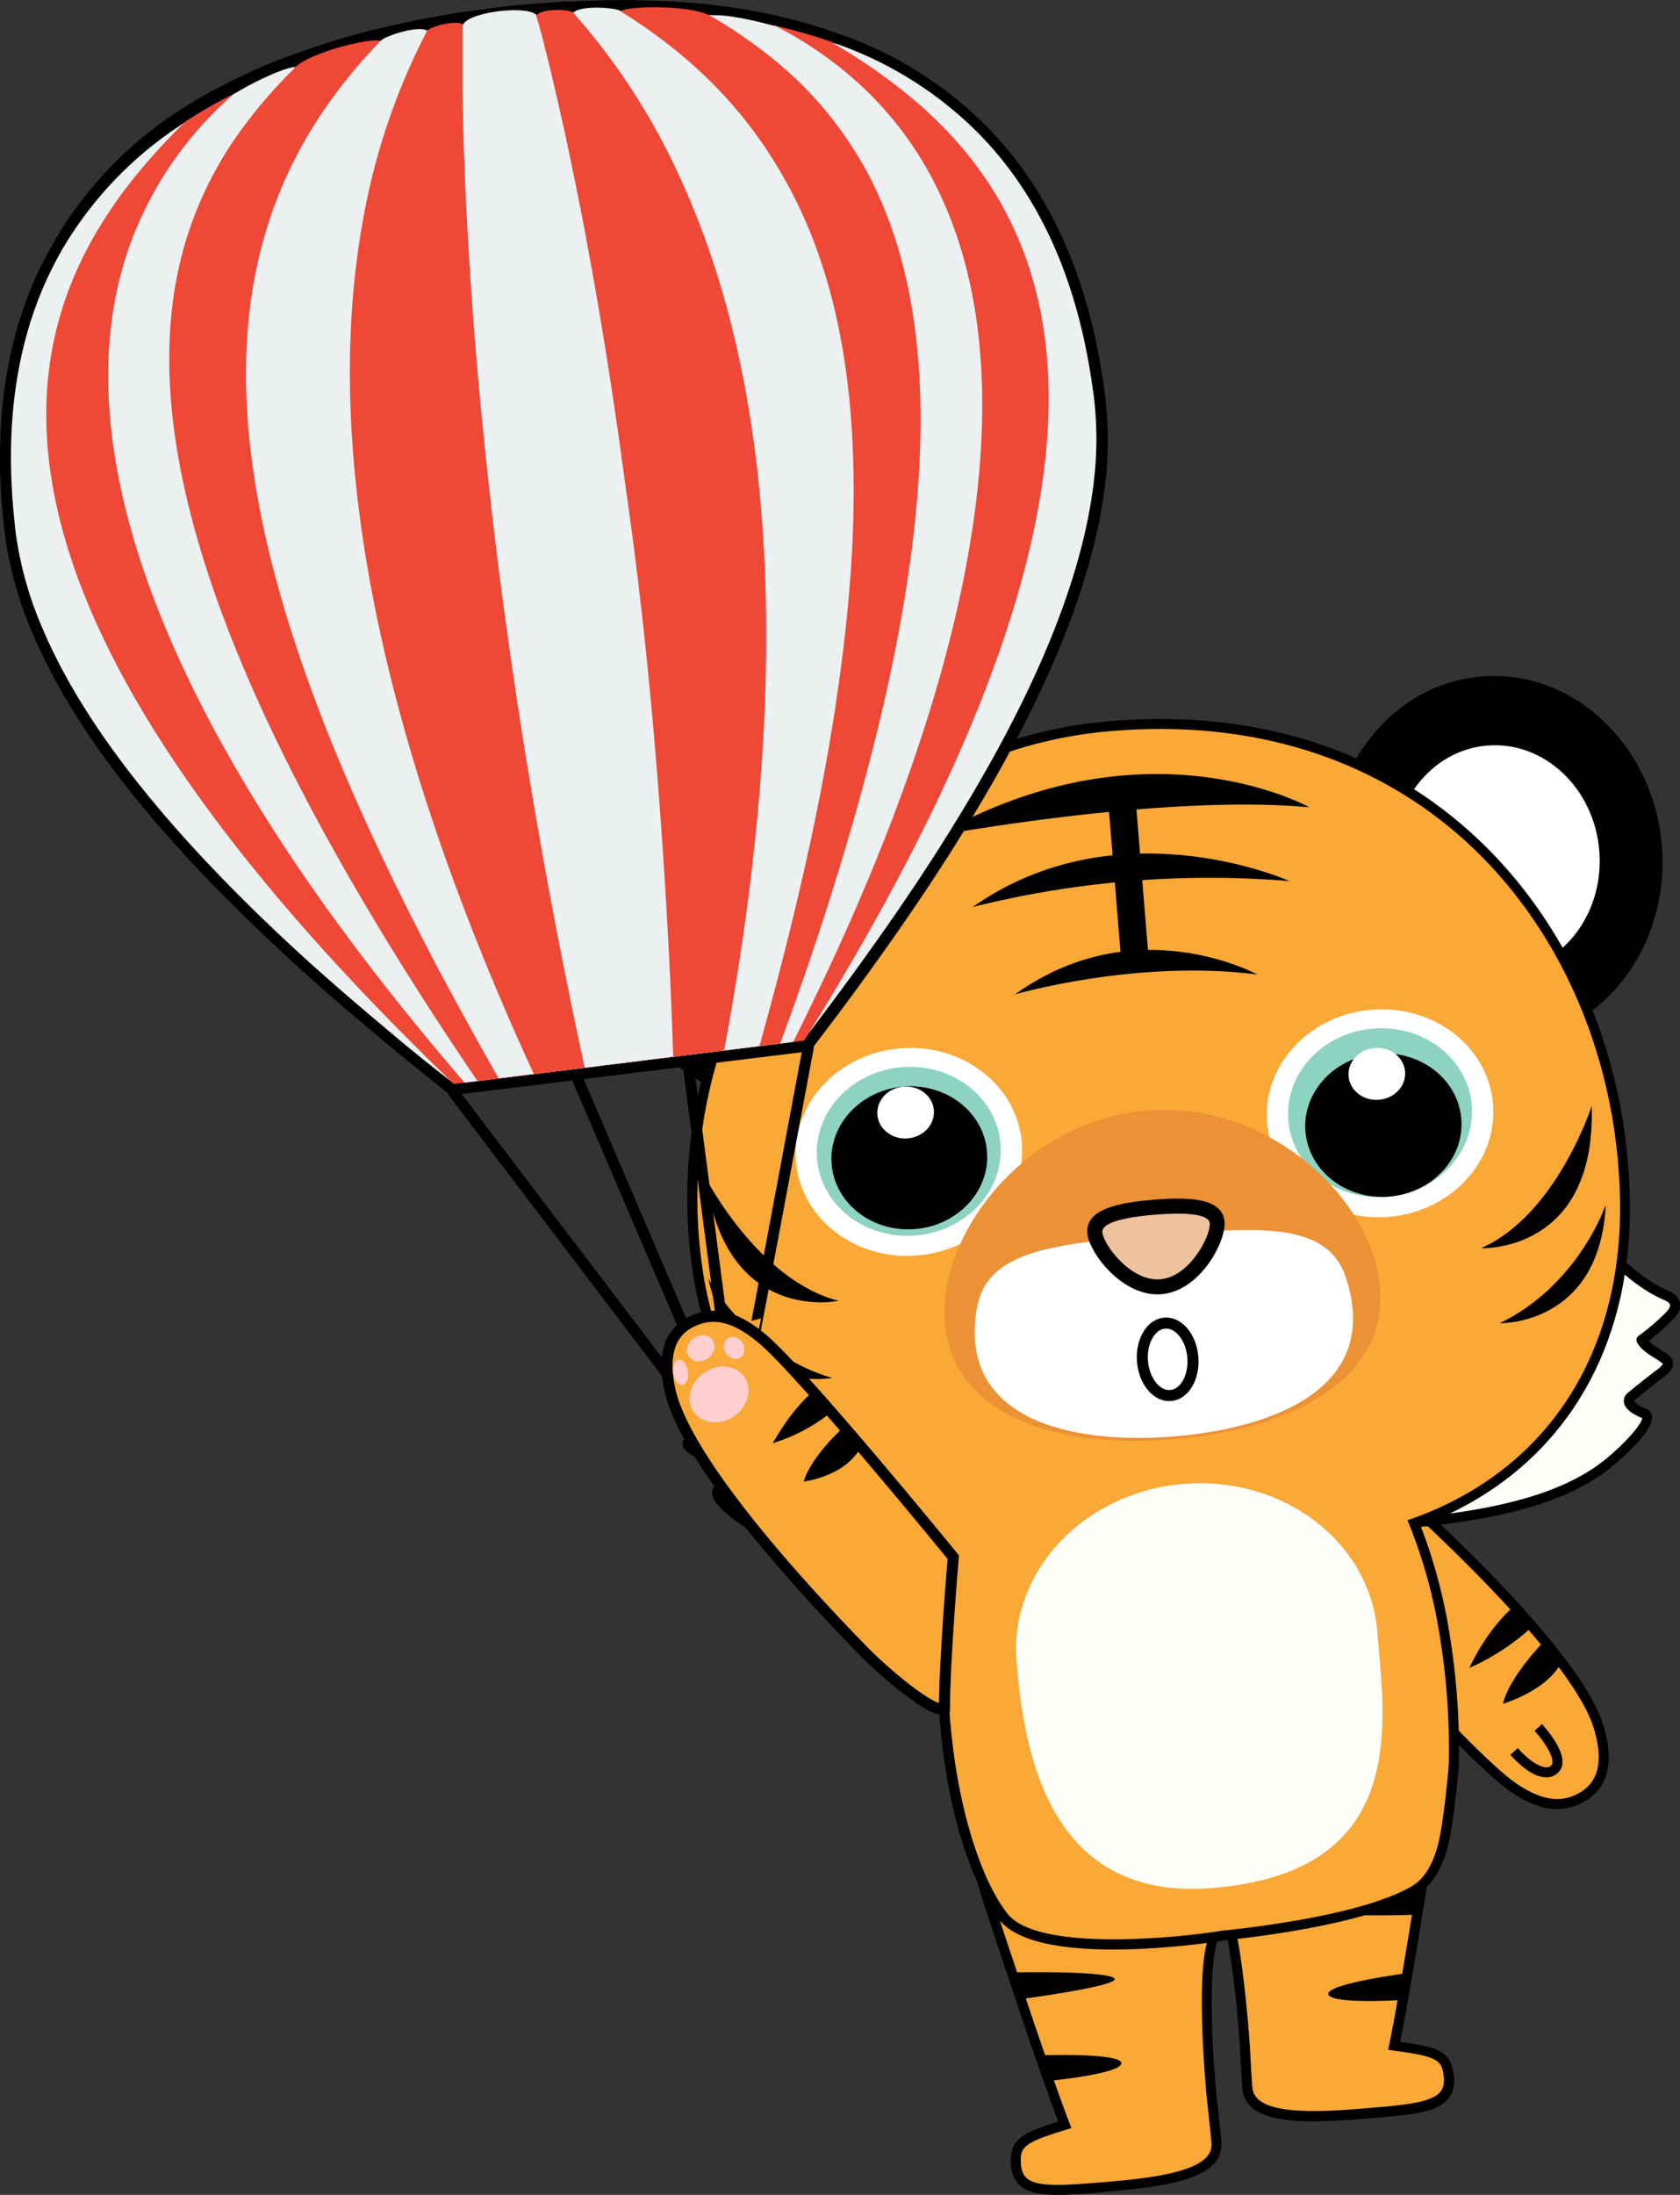 <svg xmlns="http://www.w3.org/2000/svg" viewBox="0 0 380.43 496.66"><rect x="0" y="0" width="380.43" height="496.66" fill="#333333" stroke="none"/><defs><style>.b41d67c5-4094-472d-b394-a0b3bc7b931a,.b595f897-f157-4674-a6a6-54945ea68794{fill:#faa836;}.fc4fe1c0-cd15-4708-8640-d1621adeae2c{fill:#fffffa;}.a1b8596d-c69d-4cb1-9aeb-d450f0dc0548{fill:#fff;}.f8ffe5eb-f143-4900-9d5e-504dda8e6360{fill:#8ed2c2;}.b43541aa-c476-4276-8ed3-fed8d7229ca9{fill:#eb9136;}.a7860ee2-8f50-4dbd-8725-c8e639966cfd{fill:none;}.a7860ee2-8f50-4dbd-8725-c8e639966cfd,.b41d67c5-4094-472d-b394-a0b3bc7b931a{stroke:#000;stroke-miterlimit:10;stroke-width:2.5px;}.a9d3a044-cc44-43e6-83a3-cdad11206241{fill:#eec29c;}.a5680bed-1684-4b9b-bdee-8fdba373103c{fill:#ecf0f1;}.a87aeac9-ccbf-4f4a-8735-31f1358c9f71{fill:#ef4836;}.a14740e6-9e52-484e-b39b-f8d491a9b4f4{fill:#608cd4;}.b6569600-3b66-49eb-aca0-b8dfd71695f2{fill:#ffcfcf;}</style></defs><title>資產 4</title><g id="bf02113d-ac71-4901-bcd0-fb6ccc44a181" data-name="圖層 2"><g id="ef073dc4-3674-42e8-bf9a-461640c99f55" data-name="圖層 1"><path class="b595f897-f157-4674-a6a6-54945ea68794" d="M314.1,335.43s42.56,37.1,47.94,55.63c2.59,8.9,0,13.31-3.74,15.53s-8.62,2.88-16.19-2.53c-9.87-7.06-46.69-48.19-46.69-48.19S293.52,341.07,314.1,335.43Z"/><path d="M347.92,408.5a26.43,26.43,0,0,1-6.47-3.52c-9.86-7.05-45.37-46.67-46.88-48.35l-.23-.26,0-.35c0-.16-1.77-15.85,19.51-21.68l.58-.16.46.39c1.75,1.53,42.88,37.54,48.29,56.17,2.36,8.13.93,13.79-4.26,16.83A12.39,12.39,0,0,1,347.92,408.5Zm-51.41-53.1c3.29,3.66,37,41.14,46.26,47.74,7.66,5.48,12,4.2,15,2.48,4.23-2.49,5.29-7.15,3.23-14.25-4.94-17-42.54-50.62-47.15-54.69C296.66,341.64,296.41,353.3,296.51,355.4Z"/><path d="M342.27,364s-5.2,4.31-9.55,13.42a51.75,51.75,0,0,0,13.75-8.87Z"/><path d="M349.83,371.2s-8.14,8.28-9.48,14.33c0,0,10-2.91,13.25-9.44Z"/><path d="M348.24,401.82q-2.82-1-6.23-4.73l1.68-1.52c4.36,4.78,6.78,4.58,7.34,4.1l.12-.09a.92.92,0,0,0,.4-.74c.18-1.84-2.39-5.38-4.05-7.18l1.66-1.53c.51.55,5,5.49,4.64,8.93a3.2,3.2,0,0,1-1.26,2.3,3.53,3.53,0,0,1-2.45.81A6,6,0,0,1,348.24,401.82Z"/><path class="b595f897-f157-4674-a6a6-54945ea68794" d="M222.21,425c1.56,5.44,7.17,22,8,24.48,2.35,7.11,7.86,23.42,10.91,31.3-9.3,2.86-11.48,3.94-11.06,9.06.56,6.74,7.42,6.06,21.07,4.94s24.89-3.16,24.34-9.9c-.23-2.81-.93-9.05-.93-9.05s-3.87-37.5,2-39.27h0c-.12,0-.28.13-.35,0C252.55,405.59,227.54,407,222.21,425Z"/><path d="M249.79,496.05c-6.41.53-11.09.88-14.47.32-4-.66-6.08-2.7-6.38-6.41-.48-5.86,2.39-7.29,10.69-9.87-3.1-8.2-8.16-23.16-10.5-30.23-.14-.43-.43-1.29-.82-2.44-1.91-5.7-5.89-17.56-7.19-22.08L221,425l.1-.32c2.11-7.14,7.32-12,14.28-13.25,12.65-2.32,28.23,6.82,41.68,24.47a1.05,1.05,0,0,0-.63-.39l.08,1h0l.39,1.06c-3.14,1-3.08,20.51-1.27,38.1,0,.05.71,6.28.94,9.07.68,8.29-12.75,10.08-25.38,11.12l-.72.06Zm-26.4-71c1.38,4.71,5.35,16.54,7.07,21.66.39,1.16.68,2,.82,2.45,2.45,7.39,7.87,23.42,10.9,31.26l.44,1.13-1.17.36c-9.44,2.89-10.59,3.78-10.26,7.88.22,2.64,1.48,3.86,4.49,4.36,3.24.54,8.27.12,14.63-.4l.72-.06c11.8-1,23.8-2.75,23.31-8.68-.22-2.76-.92-8.95-.93-9s-1-9.54-1.2-19.07c-.33-13.52.94-18.5,2.49-20.38-12.78-16.46-27.27-25-38.89-22.85C229.74,414.8,225.34,418.83,223.39,425Z"/><path d="M229,446.33s20.18-.45,23.16,1.21-21,4.82-21,4.82Z"/><path d="M235.25,465.09s18.47-.66,18.67,1.74-16.07,4-16.07,4Z"/><path class="b595f897-f157-4674-a6a6-54945ea68794" d="M325.28,404.81c-.65,5.62-3.49,22.84-3.91,25.45-1.16,7.4-3.95,24.39-5.68,32.66,9.65,1.31,12,2,12.39,7.14.55,6.74-6.33,7.18-20,8.3s-25.08.93-25.63-5.81c-.23-2.81-.55-9.08-.55-9.08s-2.29-37.63-8.36-38.43h0c.12,0,.3.08.36,0C292.18,390.57,317.1,387.93,325.28,404.81Z"/><path d="M309.62,479.37l-.71.06-.72.06c-12.63,1-26.17,1.44-26.85-6.85-.23-2.79-.55-9-.55-9.11-1.07-17.64-4.2-36.95-7.37-37.36l-.13,0,.27-1.07-.09-1.08a1.14,1.14,0,0,0-.56.49c10.39-19.59,24.28-31.15,37.15-30.92,7.07.13,13,4.05,16.24,10.76l.14.29,0,.33c-.55,4.67-2.55,17-3.51,23-.19,1.19-.34,2.08-.41,2.54-1.16,7.35-3.72,22.94-5.45,31.53,8.62,1.19,11.69,2.14,12.17,8,.3,3.71-1.37,6-5.26,7.36C320.7,478.44,316,478.85,309.62,479.37ZM275.36,424.7c1.84,1.61,3.9,6.31,5.78,19.7,1.32,9.44,1.9,18.91,1.91,19s.32,6.29.55,9c.48,5.93,12.61,5.74,24.41,4.77l.72-.06c6.36-.51,11.39-.93,14.5-2,2.89-1,3.94-2.39,3.72-5-.34-4.1-1.61-4.78-11.41-6.1l-1.2-.17.25-1.19c1.71-8.22,4.45-24.92,5.67-32.61.07-.45.21-1.34.41-2.54.86-5.34,2.86-17.66,3.45-22.53-2.93-5.81-7.93-9.07-14.1-9.18C298.19,395.6,285.29,406.39,275.36,424.7Z"/><path d="M322.09,426.92s-20,2.84-22.65,5,21.49,1.34,21.49,1.34Z"/><path d="M318.93,446.45s-18.33,2.36-18.14,4.75,16.52,1.38,16.52,1.38Z"/><path class="fc4fe1c0-cd15-4708-8640-d1621adeae2c" d="M361.84,281s7.67,8.81,15.1,12c0,0,4.51,1.4,1,4.85a49.79,49.79,0,0,1-6.27,5.35s.23,1.06,3.25,2.94,4,2.38.61,4.93-6.33,5-6.33,5-2.09,1.66,3,3.74c3.22,1.3-6.18,10.15-10.41,13s-14.84,9.51-44.29,11.9C303.75,345.87,361.84,281,361.84,281Z"/><path d="M317.88,345.86l-.21,0a2.8,2.8,0,0,1-3-1.4c-.71-1.43-2.6-5.23,21.87-35.47,11.88-14.69,24.37-28.66,24.5-28.8a1.12,1.12,0,0,1,.85-.37,1.16,1.16,0,0,1,.85.38c.07.09,7.56,8.62,14.64,11.7.46.15,2.55.95,3,2.8.31,1.26-.22,2.58-1.57,3.91a55.32,55.32,0,0,1-5.49,4.81,12.33,12.33,0,0,0,2.28,1.72l.22.14c1.8,1.13,3,1.87,3.05,3.2s-.95,2.22-2.57,3.45c-3.32,2.51-6.26,5-6.29,5s.15.78,2.74,1.83a2.1,2.1,0,0,1,1.35,1.75c.4,3.73-9.09,11.58-11.55,13.26C356.45,337.9,345.24,343.62,317.88,345.86Zm44-63.2c-24,26.85-47.23,56.7-45.2,60.81.1.2.71.16.84.15l.21,0c26.82-2.19,37.69-7.72,43.53-11.69,4.62-3.13,10.6-9.4,10.59-11.05-2.58-1.06-3.92-2.22-4.11-3.56a2.29,2.29,0,0,1,.83-2.1s3-2.51,6.35-5.05a6.12,6.12,0,0,0,1.65-1.54,10.93,10.93,0,0,0-2-1.39l-.22-.14c-3.09-1.93-3.66-3.2-3.75-3.66a1.13,1.13,0,0,1,.46-1.17,49.58,49.58,0,0,0,6.11-5.22c.71-.71,1.06-1.36,1-1.77-.14-.6-1.18-1.09-1.54-1.2l-.11-.05C370.3,291.35,364.08,285.06,361.85,282.66Z"/><path class="fc4fe1c0-cd15-4708-8640-d1621adeae2c" d="M166.86,296.93s-6.14,9.94-12.94,14.3c0,0-4.23,2.12-.24,5a49.52,49.52,0,0,0,7,4.26s0,1.08-2.72,3.43-3.55,3,.19,5,7.07,3.94,7.07,3.94,2.34,1.3-2.39,4.19c-3,1.81,7.75,9,12.39,11.15s16.19,7,45.64,4.54C234.73,351.52,166.86,296.93,166.86,296.93Z"/><path d="M220.79,353.81c-27.36,2.24-39.35-1.59-46-4.66-2.7-1.25-13.34-7.46-13.55-11.2a2.09,2.09,0,0,1,1-1.95c2.38-1.45,2.43-2.22,2.43-2.22s-3.37-2-7-3.93c-1.81-1-3-1.79-3.1-3s.89-2.24,2.49-3.64l.19-.18a12.28,12.28,0,0,0,2-2.07,53.57,53.57,0,0,1-6.2-3.85c-1.55-1.1-2.28-2.31-2.19-3.6.15-1.91,2.08-3,2.51-3.26,6.49-4.19,12.49-13.82,12.55-13.92a1.13,1.13,0,0,1,1.67-.29c.15.12,14.74,11.88,28.86,24.44,29.06,25.85,27.81,29.91,27.34,31.43a2.8,2.8,0,0,1-2.77,1.88Zm-57.28-15.9c.25,1.63,7.17,6.84,12.23,9.19,6.42,3,18,6.65,44.86,4.45l.21,0c.13,0,.73-.07.8-.28,1.34-4.39-26.48-30.05-54.48-52.65-1.82,2.74-6.93,9.94-12.6,13.58a.3.3,0,0,1-.11.06c-.41.21-1.28.85-1.32,1.44,0,.43.42,1,1.24,1.59a50.65,50.65,0,0,0,6.87,4.16,1.11,1.11,0,0,1,.65,1.08c0,.46-.37,1.81-3.1,4.22l-.2.18a10.85,10.85,0,0,0-1.71,1.68,6.16,6.16,0,0,0,1.88,1.25c3.73,2,7.08,4,7.12,4a2.29,2.29,0,0,1,1.13,1.92C167,335.09,165.87,336.46,163.51,337.91Zm-9.59-26.68h0Z"/><ellipse cx="338.88" cy="194.42" rx="37.56" ry="41.48" transform="translate(-14.73 28.29) rotate(-4.68)"/><ellipse class="a1b8596d-c69d-4cb1-9aeb-d450f0dc0548" cx="338.88" cy="194.42" rx="23.35" ry="25.79" transform="translate(-14.73 28.29) rotate(-4.68)"/><ellipse cx="175.25" cy="207.81" rx="37.56" ry="41.48" transform="translate(-16.37 14.99) rotate(-4.68)"/><ellipse class="a1b8596d-c69d-4cb1-9aeb-d450f0dc0548" cx="175.25" cy="207.81" rx="23.35" ry="25.79" transform="translate(-16.37 14.99) rotate(-4.68)"/><path class="b595f897-f157-4674-a6a6-54945ea68794" d="M276.54,435.17l.7-.06A1.68,1.68,0,0,0,276.54,435.17Z"/><path d="M265.65,437.24l10.57-3.16a2.89,2.89,0,0,1,1.17-.09l10.41,1.34Z"/><path class="b595f897-f157-4674-a6a6-54945ea68794" d="M368,271.82c-.87-57.28-41.6-113.64-116-107.54-62.81,5.14-102.57,64-93.94,123.06,4.41,30.19,23.59,52.92,56.61,65.74-1.74,9.12-1.24,18.52-1,27,.6,26,7.27,45.57,13.75,53.72,8.63,10.85,50.06,4.15,50.18,4.13s30.81-2.9,43-10.28c4.25-2.56,5.93-8.25,6.55-11.09,1.32-6,2.23-17.26,2.23-17.26a159,159,0,0,0-2-29,117.51,117.51,0,0,0-7-25.61C351.82,333.3,368.47,305.79,368,271.82Z"/><path d="M264.36,440.6c-13.14,1.08-32.14,1.2-38-6.11-6.06-7.61-13.35-26.43-14-54.41,0-.93,0-1.87-.08-2.82-.19-7.29-.41-15.52,1-23.47-32.48-12.88-52-35.78-56.45-66.28a112.23,112.23,0,0,1,22.88-85.86,101.85,101.85,0,0,1,72.09-38.5c32.07-2.63,60.25,6.17,81.49,25.44,22.24,20.19,35.29,50.52,35.78,83.21h0c.54,35.29-16.71,62-47.37,73.5a119.64,119.64,0,0,1,6.6,24.78,162.08,162.08,0,0,1,2.05,29.25c0,.5-.94,11.42-2.25,17.45-.71,3.25-2.57,9.09-7.07,11.82-10.89,6.59-35.79,9.63-43.16,10.4l-.27,0C277.49,439.06,271.88,440,264.36,440.6ZM252,165.4a99.66,99.66,0,0,0-70.5,37.66,110,110,0,0,0-22.41,84.12c4.37,29.92,23.7,52.34,55.9,64.84l.88.34-.17.93c-1.53,8-1.31,16.08-1.1,23.91,0,.95.05,1.9.07,2.83.6,25.66,7.21,45.13,13.51,53.05,6.85,8.62,38.54,5.49,49.1,3.71l.37,0c7.25-.76,31.74-3.74,42.23-10.08,3.78-2.29,5.4-7.48,6-10.37,1.28-5.89,2.19-17,2.2-17.11a158.91,158.91,0,0,0-2-28.75,115.23,115.23,0,0,0-6.9-25.36l-.45-1.1,1.12-.4c30.38-10.91,47.5-37.06,47-71.74l1.13,0-1.13,0c-.49-32.07-13.26-61.8-35-81.57C311,171.43,283.44,162.83,252,165.4Z"/><ellipse class="a1b8596d-c69d-4cb1-9aeb-d450f0dc0548" cx="312.51" cy="251.93" rx="25.67" ry="23.52" transform="translate(-19.51 26.33) rotate(-4.68)"/><ellipse class="f8ffe5eb-f143-4900-9d5e-504dda8e6360" cx="312.5" cy="251.8" rx="20.85" ry="19.11" transform="translate(-19.5 26.33) rotate(-4.68)"/><ellipse cx="312.62" cy="253.26" rx="17.65" ry="16.17" transform="matrix(1, -0.08, 0.08, 1, -19.62, 26.35)"/><ellipse class="a1b8596d-c69d-4cb1-9aeb-d450f0dc0548" cx="311.78" cy="243" rx="6.42" ry="5.88" transform="translate(-18.79 26.25) rotate(-4.68)"/><ellipse class="a1b8596d-c69d-4cb1-9aeb-d450f0dc0548" cx="205.8" cy="260.66" rx="25.67" ry="23.52" transform="translate(-20.58 17.66) rotate(-4.68)"/><ellipse class="f8ffe5eb-f143-4900-9d5e-504dda8e6360" cx="205.79" cy="260.53" rx="20.85" ry="19.11" transform="translate(-20.57 17.66) rotate(-4.68)"/><ellipse cx="205.79" cy="260.53" rx="16.04" ry="14.7" transform="translate(-20.57 17.66) rotate(-4.68)"/><ellipse cx="205.91" cy="262" rx="17.65" ry="16.17" transform="translate(-20.69 17.67) rotate(-4.68)"/><ellipse class="a1b8596d-c69d-4cb1-9aeb-d450f0dc0548" cx="205.07" cy="251.74" rx="6.42" ry="5.88" transform="translate(-19.85 17.57) rotate(-4.68)"/><path class="b43541aa-c476-4276-8ed3-fed8d7229ca9" d="M312.48,291.36c1.68,20.54-19.56,32.1-46.75,34.32s-50-5.72-51.72-26.26,18.43-45.9,45.63-48.13S310.8,270.81,312.48,291.36Z"/><path class="a1b8596d-c69d-4cb1-9aeb-d450f0dc0548" d="M304.76,289.05c8.23,24.79-16,34.13-39.08,36s-49-3.81-44.43-29.19c2.35-13,17.64-14.44,40.7-16.33S300.54,276.33,304.76,289.05Z"/><path d="M360.44,250.27s-7.93,24.62-25.05,32.17C335.39,282.44,361.43,283.64,360.44,250.27Z"/><path d="M363.61,272.65s-6.11,18.13-24,26.77C339.65,299.42,362.26,300,363.61,272.65Z"/><path d="M159.89,266.69s11.83,23,30,27.67C189.84,294.36,164.34,299.78,159.89,266.69Z"/><path d="M160.4,289.28s9,16.9,28,22.52C188.4,311.8,166.19,316.08,160.4,289.28Z"/><path d="M212,189.12s50.91-9.51,84.48-6.46C296.45,182.66,259.62,162.05,212,189.12Z"/><path d="M220.28,205.24A221.14,221.14,0,0,1,292,199.37S253.33,182,220.28,205.24Z"/><path d="M229.88,225s27.46-8,54.83-4.49C284.71,220.52,257.11,205.39,229.88,225Z"/><rect x="252.48" y="181.52" width="6.23" height="36.79" transform="translate(-15.46 21.52) rotate(-4.68)"/><ellipse class="a7860ee2-8f50-4dbd-8725-c8e639966cfd" cx="264.41" cy="307.59" rx="5.72" ry="8.22" transform="translate(-24.21 22.6) rotate(-4.68)"/><path class="fc4fe1c0-cd15-4708-8640-d1621adeae2c" d="M311.89,369.23c1.66,20.29,7.48,54.37-37.39,58-37.22,3.05-42.65-31.06-44.31-51.36s15.28-38.24,37.84-40.09S310.23,348.93,311.89,369.23Z"/><path class="a9d3a044-cc44-43e6-83a3-cdad11206241" d="M275.62,276.65c.31,3.76-5.12,13.89-12.78,14.52s-14.64-8.49-14.95-12.26,5.83-5.11,13.49-5.74S275.31,272.88,275.62,276.65Z"/><path d="M263,292.86c-8.81.72-16.42-9.43-16.78-13.81-.45-5.55,7.35-6.94,15-7.57s15.62-.53,16.07,5C277.67,280.88,271.81,292.14,263,292.86Zm-1.46-18c-10.59.87-12,2.83-11.93,3.92.23,2.86,6.43,11.25,13.12,10.7s11.45-9.83,11.22-12.7C273.84,275.69,272.11,274,261.52,274.86Z"/><path class="a5680bed-1684-4b9b-bdee-8fdba373103c" d="M102.76,246.56a1.25,1.25,0,0,1-.91-.39c-6.21-4.93-11.35-9.12-16.14-13.17-2-1.7-4.09-3.45-6.15-5.21C71,220.42,63,213.13,55.85,206.12,32.46,183.2,16.5,161.81,8.4,142.53A82.82,82.82,0,0,1,2.34,120.7c-.1-.78-.19-1.55-.25-2.31-2.63-24,.9-44.8,10.5-61.81.06-.13.17-.33.29-.54a2.75,2.75,0,0,0,.17-.29A86.67,86.67,0,0,1,39.89,27.5c.37-.27.78-.54,1.19-.81l.09-.06c.43-.31.89-.61,1.39-.91,1.23-.79,2.62-1.64,4.09-2.49,1.82-1,3.7-2,5.6-3l.21-.11c.23-.12.47-.22.72-.33,1-.51,2.09-1,3.18-1.54.8-.39,1.65-.77,2.49-1.13s1.67-.73,2.5-1.09,1.64-.67,2.46-1l.12,0c.84-.36,1.71-.68,2.59-1l.14,0A176,176,0,0,1,85.88,8.05.58.58,0,0,1,86,8c3.27-.81,6.69-1.56,10.38-2.28a1.5,1.5,0,0,1,.33-.07l.86-.16.18,0c1.81-.35,3.77-.7,5.75-1,.19-.05.48-.09.76-.14l.37-.06,3.29-.48.31,0c.73-.11,1.42-.22,2.09-.3.88-.13,1.8-.24,2.71-.35l2.75-.33c.65-.08,1.3-.14,2-.2l.61-.07c1-.11,2.07-.22,3.09-.31l.42,0a8.29,8.29,0,0,1,.85-.06c1.84-.18,3.76-.32,5.64-.42a.35.35,0,0,1,.14,0h.29l1-.07h.4c3.27-.19,6.72-.29,10.2-.31h1.86c.87,0,1.73,0,2.59,0l1.2,0c1.24,0,2.46.07,3.67.13h.1a6.6,6.6,0,0,1,.82.05c.41,0,.82,0,1.21.06,1.12.05,2.27.12,3.42.22l1.51.12h0a1.92,1.92,0,0,1,.41.05c1.19.1,2.37.2,3.55.34l.12,0c.19,0,.38,0,.57.06,1.31.16,2.6.33,3.9.52.43,0,.92.12,1.38.21.71.1,1.45.22,2.2.36h0a1.87,1.87,0,0,1,.32,0c1,.16,1.71.3,2.41.45,1.16.22,2.35.46,3.54.73a9.34,9.34,0,0,1,.92.22h.05l.52.11.64.13c.26.06.52.12.77.2.82.2,1.74.44,2.63.68,2.58.7,5.19,1.51,7.76,2.41l.13.05c.36.11.7.23,1,.35l.1,0L190,9a86.47,86.47,0,0,1,32.82,20.8l.26.27.47.51c13.4,14.05,21.89,33.37,25.19,57.37.13.71.23,1.48.32,2.26a83.93,83.93,0,0,1-.53,22.64c-3.17,20.73-13.44,45.37-30.54,73.25-5.17,8.48-11.12,17.5-17.69,26.78-5.32,7.55-11.09,15.39-17.17,23.3a1,1,0,0,1-.08.11,1.22,1.22,0,0,1-.83.49l-79.33,9.81Z"/><path d="M140.59,2.5h.72l.13,0h.87c.85,0,1.69,0,2.53,0l1.22,0c1.22,0,2.43.06,3.62.13a6.48,6.48,0,0,1,.89,0c.41,0,.82,0,1.21.07,1.15,0,2.28.12,3.42.21l1.59.14h.06a.63.63,0,0,1,.19,0c1.21.11,2.43.21,3.62.35h.05c.21,0,.43,0,.64.08,1.3.15,2.58.32,3.86.51.45,0,.91.12,1.35.2.8.11,1.59.25,2.41.4l0,0h0c.81.13,1.65.28,2.44.46,1.19.22,2.36.46,3.54.72a7.85,7.85,0,0,1,.9.22h0c.31,0,.59.12.91.18s.64.13.94.23c.9.22,1.8.46,2.68.7,2.61.7,5.18,1.5,7.67,2.38a1.15,1.15,0,0,1,.17.06c.38.12.74.25,1.11.38a.47.47,0,0,1,.1,0,85.16,85.16,0,0,1,32.42,20.52c.23.24.47.47.67.71,12.62,13.24,21.47,31.72,24.91,56.74.14.74.23,1.48.32,2.25a82.13,82.13,0,0,1-.53,22.29c-3.57,23.42-15.69,48.85-30.37,72.78-5.6,9.2-11.6,18.17-17.65,26.72-5.79,8.23-11.62,16.08-17.21,23.36v0l-79.33,9.81v0C97.49,241.12,92,236.7,86.51,232c-2.05-1.7-4.08-3.44-6.14-5.2-8-6.82-16-14.06-23.65-21.61-20-19.66-38-41.35-47.17-63.19a81.47,81.47,0,0,1-6-21.49c-.09-.76-.19-1.51-.24-2.26C.59,93.21,4.68,73.12,13.68,57.19c.13-.28.31-.56.47-.85A85.27,85.27,0,0,1,40.59,28.53c.39-.28.79-.54,1.18-.8,0,0,.06,0,.07-.05s0,0,0,0c.42-.31.87-.59,1.32-.86,1.33-.87,2.7-1.69,4.07-2.48q2.74-1.56,5.62-3l0,0h0l.73-.34c1.06-.54,2.14-1.06,3.22-1.56.8-.39,1.63-.76,2.45-1.12l2.5-1.08c.85-.36,1.7-.69,2.55-1s1.7-.68,2.57-1h0A173.48,173.48,0,0,1,86.18,9.26h0Q91.39,8,96.72,7h0a.26.26,0,0,1,.15,0l.92-.17.12,0c1.91-.37,3.84-.71,5.78-1,.38-.09.78-.14,1.16-.21h0q1.77-.27,3.54-.51c.69-.11,1.39-.21,2.08-.3.89-.13,1.81-.24,2.7-.35S115,4.12,115.93,4c.71-.09,1.4-.16,2.09-.22l.15,0c1.13-.12,2.27-.24,3.4-.34h0c.39,0,.79-.07,1.17-.08,2-.19,3.91-.33,5.86-.44l0,0h.06l1.1-.08,0,0a2.53,2.53,0,0,1,.38,0h0q5.22-.3,10.32-.31h0m0-2.5h-.24c-3.45,0-6.87.12-10.17.31h-.53l-.7,0h-.57l-.17,0c-1.84.1-3.72.25-5.6.42-.28,0-.56,0-.84.06l-.36,0h-.1c-1,.09-2.09.2-3.13.31l-.27,0-.16,0h-.11c-.67.07-1.33.13-2,.22-.87.09-1.8.2-2.73.32s-1.85.22-2.76.36c-.62.07-1.32.18-2,.28h-.1l-.22,0c-1.11.15-2.21.31-3.31.48h-.09l-.35.06c-.28,0-.56.09-.83.15-1.93.29-3.85.63-5.72,1h0l-.15,0-.62.11-.25.05-.39.08c-3.65.71-7,1.46-10.34,2.28l-.18,0a177.68,177.68,0,0,0-19.31,5.91l-.18.06c-.86.31-1.77.65-2.67,1h0c-.84.34-1.68.67-2.52,1s-1.69.72-2.54,1.1-1.76.77-2.53,1.15c-1.14.53-2.19,1-3.19,1.54-.22.1-.47.21-.74.35l-.17.09c-1.92,1-3.83,2-5.66,3-1.49.85-2.89,1.7-4.16,2.52-.5.31-1,.62-1.41.92l-.06,0,0,0h0c-.41.27-.82.54-1.23.83A87.88,87.88,0,0,0,12,55.09a.21.21,0,0,1,0,.06c0,.09-.1.17-.15.26l-.34.62C1.76,73.24-1.81,94.27.85,118.52c.06.8.16,1.58.25,2.34A84,84,0,0,0,7.25,143c8.27,19.71,23.89,40.64,47.72,64,7.16,7,15.16,14.34,23.77,21.73l.06,0c2,1.71,4.07,3.48,6.12,5.18,4.8,4.06,10,8.26,16.15,13.18a2.52,2.52,0,0,0,1.69.66,1.51,1.51,0,0,0,.3,0L182.39,238a2.53,2.53,0,0,0,1.83-1.17c6.06-7.9,11.82-15.72,17.12-23.25,6.58-9.31,12.55-18.34,17.74-26.86,17.18-28,27.51-52.81,30.7-73.7a84.82,84.82,0,0,0,.54-23c-.09-.76-.19-1.54-.32-2.33-3.34-24.21-11.93-43.73-25.53-58-.15-.18-.31-.34-.48-.51l-.21-.22s0,0-.05-.05a87.79,87.79,0,0,0-33.26-21.1l-.21-.08-.09,0-1-.36-.21-.07c-2.58-.9-5.19-1.72-7.79-2.42-1-.28-1.88-.5-2.66-.69-.29-.09-.56-.15-.79-.2l-.24-.05-.13,0L177,3.79l-.53-.1c-.34-.1-.66-.17-1-.24-1.26-.27-2.42-.51-3.56-.73-.7-.15-1.47-.29-2.39-.44a2.44,2.44,0,0,0-.46-.07c-.81-.14-1.5-.26-2.15-.35-.45-.08-.94-.16-1.44-.21-1.34-.2-2.6-.37-3.85-.51l-.58-.08H161c-1.18-.14-2.37-.25-3.52-.34a2.78,2.78,0,0,0-.58-.06L155.38.53c-1.16-.09-2.29-.17-3.45-.22-.35,0-.76,0-1.17-.06a7.47,7.47,0,0,0-1,0c-1.19-.06-2.41-.11-3.64-.13l-1.22,0C144,0,143,0,142.31,0h-1.72Z"/><path class="a87aeac9-ccbf-4f4a-8735-31f1358c9f71" d="M134.4,238.76l.69,2.53-32.33,4c-5-4.82-9.76-9.54-14.31-14.17C4.23,145,1.24,91.79,19.66,56.45c5.86-11.22,13.87-20.63,22.11-28.72l.07-.07s0,0,0,0c.44-.29.87-.57,1.32-.84,1.33-.87,2.7-1.69,4.07-2.48,1.85-1.06,3.74-2.07,5.65-3a0,0,0,0,1,0,0s0,0,0,0l.28-.19.06,0a1.74,1.74,0,0,1,.37-.13c1.06-.54,2.11-1.05,3.22-1.54.8-.39,1.63-.76,2.45-1.12l2.5-1.08c.85-.36,1.7-.69,2.55-1s1.7-.68,2.57-1c0,0,0,0,0,0h0a174.31,174.31,0,0,1,19.2-5.88h0Q91.39,8,96.71,6.93h0v0l.15,0,.93-.17v0l.16.94.78,4.75L104.28,46,106,56.61v.06l0,.13,0,.25,1.94,11.73L127,183.64l3.57,19.93,2,11.08L134,237.21Z"/><path class="a5680bed-1684-4b9b-bdee-8fdba373103c" d="M135.43,241.25,105.23,245c-.58-.69-1.17-1.37-1.74-2l-1.68-2c-3.31-3.9-6.54-7.78-9.65-11.66-53-65.56-79.35-127.8-62.69-174.07a82.31,82.31,0,0,1,23.38-33.9s0,0,0,0l0,0a0,0,0,0,1,0,0s0,0,0,0l.28-.19.06,0a1.74,1.74,0,0,1,.37-.13c1.06-.54,2.11-1.05,3.22-1.54.8-.39,1.63-.76,2.45-1.12l2.5-1.08c.85-.36,1.7-.69,2.55-1s1.7-.68,2.57-1c0,0,0,0,0,0h0a174.31,174.31,0,0,1,19.2-5.88h0Q91.39,8,96.71,6.93h0v0l.15,0,.93-.17.11,0c1.91-.37,3.85-.71,5.79-1v0l.13,2,.84,12.13v.12l0,.34,1.75,25.44,1.6,23.07,1,15.17,2,29.86,0,.19,0,.69v0l.05.71,5.91,85.78s1.87,3.71,4.64,9.51c2.1,4.41,4.73,10,7.44,16.1,0,.06.05.11.07.17v0c.23.47.45,1,.66,1.44v0c.53,1.21,1.07,2.42,1.59,3.66l.32.69c.84,2,1.67,3.94,2.49,5.91C134.76,239.59,135.09,240.42,135.43,241.25Z"/><path class="a87aeac9-ccbf-4f4a-8735-31f1358c9f71" d="M135.83,241.2l-27.7,3.43q-4.26-6.27-8.22-12.31v0c-1.15-1.75-2.3-3.51-3.4-5.23C40.93,140.66,31.35,88.78,42.34,53.65a84,84,0,0,1,13-25.23A109.85,109.85,0,0,1,67,15.14h0v0h0a174.31,174.31,0,0,1,19.2-5.88h0Q91.39,8,96.71,6.93h0v0l.15,0,.93-.17.11,0v0l.14,1,.68,4.72,4.86,33.64,3.2,22.14v0l.08.55,0,.25L109.09,84,126.85,206.7l1.37,9.51L130,228.46v0l.08.5,1.51,3.16.32.69c.58,1.21,1.28,2.69,2.07,4.36C134.54,238.44,135.17,239.77,135.83,241.2Z"/><path class="a5680bed-1684-4b9b-bdee-8fdba373103c" d="M144.68,240.11,112.9,244l-.59-1.07q-5.53-9.69-10.48-18.89Q98.53,218,95.48,212v0C59.37,141.81,48.3,91,60.41,51.72c0-.1.07-.22.09-.32C65.39,35.67,74,21.83,86.18,9.26h0Q91.39,8,96.71,6.93h0v0l.15,0,.93-.17.11,0c1.91-.37,3.85-.71,5.79-1,.37-.09.77-.14,1.15-.2h0c1.18-.18,2.34-.35,3.52-.51.69-.11,1.39-.21,2.08-.3v0l1.31,3,2.52,5.73.19,1.42,0,.23,3.9,29.17L137,182.67,138.77,196l4.36,32.52Z"/><path class="a87aeac9-ccbf-4f4a-8735-31f1358c9f71" d="M118,3.79v0l.18,1.62,4.06,38.33L137,182.67l1.44,13.65,3.49,32.9,1.1,10.32.08.76-22.22,2.75c-.61-1.32-1.22-2.64-1.83-4-2.91-6.41-5.84-13.18-8.72-20.2C89.8,168.89,71.72,105.26,82.4,48.69A148.68,148.68,0,0,1,96.7,7a0,0,0,0,0,0,0h0v0l.15,0,.93-.17.11,0c1.91-.37,3.85-.71,5.79-1,.37-.09.77-.14,1.15-.2h0c1.18-.18,2.34-.35,3.52-.51.69-.11,1.39-.21,2.08-.3.89-.13,1.8-.24,2.7-.35h0c.9-.12,1.81-.23,2.71-.32C116.62,3.92,117.33,3.86,118,3.79Z"/><path class="a14740e6-9e52-484e-b39b-f8d491a9b4f4" d="M149.54,184.58v0q1.22,16.93,2.1,35.18v0a0,0,0,0,1,0,0c.08,1.44.15,2.91.21,4.35v0c.2,4.91.4,9.88.56,14.92l-20,2.48c-.6-2.78-1.19-5.53-1.76-8.27h0c-.45-2.22-.91-4.39-1.35-6.56q-2-9.66-3.75-19c-6.61-34.77-11.16-66.09-14.29-93.08v0c-2-17.32-3.41-32.87-4.39-46.46v0c-.29-4-.53-7.77-.75-11.41l0-.13v-.06q-.33-5.69-.58-10.77c-.5-10.65-.73-19.36-.79-25.91v-.12c0-.39,0-.76,0-1.12,0-1.16,0-2.25,0-3.25,0-.82,0-1.56,0-2.27,0-.41,0-.8,0-1.17a1.2,1.2,0,0,0,0-.19c0-.42,0-.85,0-1.24,0-.8,0-1.49,0-2.12,0-.31,0-.6,0-.85V7.54c0-.41,0-.76,0-1,0,0,0,0,0,0a2.85,2.85,0,0,1,0-.31c0-.27,0-.45,0-.58s0,0,0,0h0c1.18-.18,2.34-.35,3.52-.51.69-.11,1.39-.21,2.08-.3.89-.13,1.8-.24,2.7-.35h0c.9-.12,1.81-.23,2.71-.32.69-.09,1.4-.15,2.09-.22,1.18-.13,2.36-.25,3.55-.36v0l0,.1s0,0,0,.06.09.26.13.45.09.26.13.43.14.48.23.78a9.63,9.63,0,0,1,.28,1,2.7,2.7,0,0,1,.13.43c.28,1,.62,2.31,1,3.83.1.39.21.8.31,1.24s.22.88.34,1.33c.15.64.31,1.3.49,2,.11.45.23.92.35,1.39s.19.81.28,1.23.21.84.32,1.27.27,1.11.4,1.7c.31,1.28.62,2.65.93,4.08.26,1.12.52,2.28.78,3.49a8.08,8.08,0,0,1,.2.85c.37,1.71.75,3.49,1.15,5.36.22,1,.42,2,.62,3q.54,2.52,1.08,5.25a4.94,4.94,0,0,1,.1.53q1,5,2,10.55v.08c.69,3.63,1.39,7.42,2.08,11.44l0,.23c2.28,13,4.62,27.86,6.83,44.47l0,.19C144.84,132.12,147.53,157,149.54,184.58Z"/><path class="a87aeac9-ccbf-4f4a-8735-31f1358c9f71" d="M182.08,235.48l-32.33,4,.05-2.62,0-1.61L145.72,213l-1.52-22.53-.62-8.91L133.94,65.65l-1-11.79v-.44L132,42.55,129.22,8.7l-.41-4.83-.08-1v0l.94-.06.15,0v0h0c.12,0,.27,0,.39,0q5.22-.3,10.32-.31s0,0,0,0c.23,0,.49,0,.72,0a.64.64,0,0,1,.19,0c1.13,0,2.23,0,3.34,0l1.22,0c1.22,0,2.43.06,3.62.13a6.48,6.48,0,0,1,.89,0c.41,0,.82,0,1.21.07,1.15,0,2.28.12,3.42.21l1.59.14a.54.54,0,0,1,.25,0c1.21.11,2.43.21,3.62.35h.05c.21,0,.43,0,.64.08,1.3.15,2.58.32,3.86.51.45,0,.91.12,1.35.2.8.11,1.59.25,2.41.4,0,0,0,0,.05,0,.81.13,1.65.28,2.44.46,1.19.22,2.36.46,3.54.72l.43,0,.36.11,1.06.26c.32.08.64.13.94.23.9.22,1.8.46,2.68.7,2.58.66,5.12,1.44,7.61,2.31,0,0,0,0,0,0l.19.12c9.93,5.82,19.94,13,28.33,22.4C244.54,63.45,254.25,119.9,182.08,235.48Z"/><path class="a5680bed-1684-4b9b-bdee-8fdba373103c" d="M181.94,231.06l-1.13,2.31c-.4.8-.8,1.61-1.21,2.41l-30.19,3.74c.12-.89.25-1.77.39-2.66.32-2.11.64-4.24,1-6.34,0-.26.1-.49.14-.75.21-1.33.43-2.63.66-3.94v0c.09-.51.18-1,.29-1.56v0a1.16,1.16,0,0,1,0-.18c2.65-15.2,5.47-27.79,5.47-27.79L154.26,179l-12.08-67.39-.13-.7v0l-.12-.68,0-.19-5.29-29.46-2.67-14.89-4.09-22.83-4.5-25.1-.06-.34,0-.12-2.14-12-.36-1.91v0c1.95-.19,3.91-.33,5.85-.44h.12l.94-.06.15,0v0h0c.12,0,.27,0,.39,0q5.22-.3,10.32-.31s0,0,0,0c.23,0,.49,0,.72,0a.64.64,0,0,1,.19,0c1.13,0,2.23,0,3.34,0l1.22,0c1.22,0,2.43.06,3.62.13a6.48,6.48,0,0,1,.89,0c.41,0,.82,0,1.21.07,1.15,0,2.28.12,3.42.21l1.59.14a.54.54,0,0,1,.25,0c1.21.11,2.43.21,3.62.35h.05c.21,0,.43,0,.64.08,1.3.15,2.58.32,3.86.51.45,0,.91.12,1.35.2.8.11,1.59.25,2.41.4,0,0,0,0,.05,0,.81.13,1.65.28,2.44.46,1.19.22,2.36.46,3.54.72l.43,0,.36.11.11.07h0a0,0,0,0,1,0,0,88,88,0,0,1,14.46,9.36,79.12,79.12,0,0,1,16.4,17.76C235.89,76.53,222.55,148.88,181.94,231.06Z"/><path class="a87aeac9-ccbf-4f4a-8735-31f1358c9f71" d="M181.68,222.18v0q-2.38,6.84-5,13.94L149,239.57c.29-1.55.58-3,.82-4.32l.94-4.73c0-.26.1-.49.14-.75.45-2.19.7-3.44.7-3.44l0-.5v0l-1.28-12.31-2.73-26.64L136.61,80.54l-1.54-15,0-.23,0-.55v0L132.7,42.47,129.22,8.7l-.5-4.78-.1-1v0h.12l.94-.06.15,0v0h0c.12,0,.27,0,.39,0q5.22-.3,10.32-.31s0,0,0,0c.23,0,.49,0,.72,0a.64.64,0,0,1,.19,0c1.13,0,2.23,0,3.34,0l1.22,0c1.22,0,2.43.06,3.62.13a6.48,6.48,0,0,1,.89,0c.41,0,.82,0,1.21.07,1.15,0,2.28.12,3.42.21l1.59.14a.54.54,0,0,1,.25,0c1.21.11,2.43.21,3.62.35h.05a111.21,111.21,0,0,1,14.54,10A83.84,83.84,0,0,1,194,34.89c.82,1.31,1.59,2.69,2.37,4.08C213.77,71.48,215.23,125.21,181.68,222.18Z"/><path class="a5680bed-1684-4b9b-bdee-8fdba373103c" d="M193.07,100.61c.81,17.08-.43,36.29-3.7,57.93l0,.16q-3,20-8.31,42.73v0q-3.93,16.83-9.09,35.28l-31.78,3.93-1.15-10-3.56-31.45-1.83-16.08L117.86,44.3l-3.31-29.24-.21-1.66,1.18-6.9L115.93,4V4c.69-.09,1.4-.15,2.09-.22,1.18-.13,2.36-.25,3.55-.36h0c.38,0,.77-.07,1.15-.08,1.95-.19,3.91-.33,5.85-.44h.12l.94-.06.15,0v0h0c.12,0,.27,0,.39,0q5.22-.3,10.32-.31s0,0,0,0h0c14.89,9.2,26.62,20.55,35.19,34.61l.17.29C186.22,54.32,191.9,75.07,193.07,100.61Z"/><path class="a87aeac9-ccbf-4f4a-8735-31f1358c9f71" d="M173.44,150.62c-.25,15.64-1.44,31.09-3.16,45.8a.11.11,0,0,1,0,.05c-1.7,14.61-3.93,28.52-6.31,41.25l-22.22,2.75-.08-.51-1.4-9.9-4.43-31.27-2.21-15.7L114,44.78,108.67,6.69,108.42,5V4.92l4.81-.59c.9-.12,1.81-.23,2.71-.32.69-.09,1.4-.15,2.09-.22,1.18-.13,2.36-.25,3.55-.36h0c.38,0,.77-.07,1.15-.08,1.95-.19,3.91-.33,5.85-.44h.12l.94-.06.15,0v0l0,0a.81.81,0,0,1,.09.1,148.7,148.7,0,0,1,23.95,36.9C169.41,73.4,174.11,112.66,173.44,150.62Z"/><path class="a5680bed-1684-4b9b-bdee-8fdba373103c" d="M149.54,184.58v0q1.24,16.91,2.13,35.1c.08,1.42.14,2.87.21,4.31q.31,7.45.57,15.13l-20.05,2.48c-.59-2.77-1.18-5.52-1.75-8.26-.46-2.13-.9-4.25-1.33-6.34v0c-1.32-6.52-2.6-12.93-3.8-19.21-6.67-35.06-11.25-66.6-14.36-93.77l0-.19c-1.9-16.64-3.26-31.63-4.21-44.78l0-.25c-.31-4.1-.56-8-.79-11.73-.23-3.94-.45-7.69-.63-11.21-.48-10.46-.71-19.05-.78-25.57,0-.54,0-1.08,0-1.58,0-1.16,0-2.25,0-3.25,0-.82,0-1.56,0-2.27,0-.41,0-.8,0-1.17a1.2,1.2,0,0,0,0-.19c0-.42,0-.85,0-1.24,0-.8,0-1.49,0-2.12,0-.31,0-.6,0-.85V7.54c0-.41,0-.76,0-1,0,0,0,0,0,0a2.85,2.85,0,0,1,0-.31c0-.29,0-.49,0-.63v0h0c1.18-.18,2.34-.35,3.52-.51V4.92l4.81-.59c.9-.12,1.81-.23,2.71-.32.69-.09,1.4-.15,2.09-.22,1.18-.13,2.36-.25,3.55-.36h0a.28.28,0,0,1,0,.13s0,0,0,.06.09.26.13.45.09.26.13.43a6.82,6.82,0,0,1,.23.78,9.63,9.63,0,0,1,.28,1,2.7,2.7,0,0,1,.13.43c.31,1,.64,2.33,1,3.83.1.39.21.8.31,1.24s.22.88.34,1.33c.15.64.31,1.3.49,2,.11.45.23.92.35,1.39.07.25.12.51.19.77l0,.12c.13.52.25,1.07.38,1.61s.27,1.11.4,1.7c.31,1.28.62,2.65.93,4.08.26,1.12.52,2.28.78,3.49a8.08,8.08,0,0,1,.2.85c.39,1.69.76,3.49,1.15,5.36.22,1,.42,2,.62,3q.54,2.52,1.08,5.25a4.94,4.94,0,0,1,.1.53q1,4.82,2,10.19v.06q1,5.35,2.05,11.25v0c2.36,13.41,4.77,28.84,7.06,46.12v0C144.92,132.61,147.56,157.31,149.54,184.58Z"/><path class="a5680bed-1684-4b9b-bdee-8fdba373103c" d="M121.59,3.43h0v0a15.17,15.17,0,0,1-3.38,2L115.52,6.5c-2,.73-3.62,1.2-3.62,1.2l-.09,0-3.14-1-3.79-1.18v0h0c1.47-2.85,14.58-4.42,16.67-2.06Z"/><path class="a87aeac9-ccbf-4f4a-8735-31f1358c9f71" d="M129.94,3c.19.29-.31.6-1.13.92l-.09,0a45.37,45.37,0,0,1-5.53,1.44l-.07-.09-1.53-1.83,0,0c.72-1.35,6.88-1.55,8.19-.6l0,0A.81.81,0,0,1,129.94,3Z"/><path class="a5680bed-1684-4b9b-bdee-8fdba373103c" d="M139.18,4.54c-2.85.16-9.33-1.69-9.33-1.69s0,0,0,0c1.61-1.71,9.77-1.17,10.71-.32,0,0,0,0,0,0h0C141.45,3.37,142,4.36,139.18,4.54Z"/><path class="a87aeac9-ccbf-4f4a-8735-31f1358c9f71" d="M146.3,4.05l-5.65-1.53h-.06c2.25-1.37,16.35-1.23,20.07,1h.05C164.23,5.76,146.3,4.05,146.3,4.05Z"/><path class="a5680bed-1684-4b9b-bdee-8fdba373103c" d="M176,6.17c0,.34-11.86-1.48-11.86-1.48l-3.41-1.15h-.05c3.22-.61,12.4,1.6,14.77,2.41l.36.11.11.07h0A0,0,0,0,1,176,6.17Z"/><path class="a87aeac9-ccbf-4f4a-8735-31f1358c9f71" d="M104.88,5.51l0,0-1,2.12,0,.08a43.91,43.91,0,0,1-5.74,0s-.06,0-.1,0C97,7.57,96.44,7.35,96.74,7a.09.09,0,0,1,0,0c1-1.23,7.06-2.54,8.09-1.4h0Z"/><path class="a5680bed-1684-4b9b-bdee-8fdba373103c" d="M96.71,6.93V7a0,0,0,0,1,0,0c-.53.3-5.94,3.37-8.6,3.89s-2.49-.58-1.89-1.61h0v0C86.86,8.21,94.72,5.67,96.71,6.93Z"/><path class="a87aeac9-ccbf-4f4a-8735-31f1358c9f71" d="M86.21,9.24h0l-5.11,2.86s-17,6-14.09,3h0v0h0C70.08,12,83.64,8.47,86.21,9.24Z"/><path class="a5680bed-1684-4b9b-bdee-8fdba373103c" d="M67,15.12v0h0l-3,1.94s-11.94,5-11.09,4.26c0,0,0,0,0,0l0,0h0v0s0,0,0,0l.28-.19.06,0C55.43,19.67,63.73,15.33,67,15.12Z"/><path class="a7860ee2-8f50-4dbd-8725-c8e639966cfd" d="M102.49,246.93l48.35,63.59s19.93-8.68,20-8.6,12.25-65.24,12.25-65.24"/><line class="a7860ee2-8f50-4dbd-8725-c8e639966cfd" x1="130.74" y1="244.04" x2="157.93" y2="307.44"/><line class="a7860ee2-8f50-4dbd-8725-c8e639966cfd" x1="155.66" y1="239.57" x2="164.4" y2="306.31"/><path class="b41d67c5-4094-472d-b394-a0b3bc7b931a" d="M195.3,373.37c-4.16-4.33-39.67-40.19-43.65-59.07-1.91-9.07.95-13.28,4.9-15.21s8.81-2.22,15.95,3.74c9.32,7.78,43.37,49.53,43.37,49.53s-2,23.2-2,34.28C211.3,388,199.45,377.7,195.3,373.37Z"/><path d="M184.36,314.73S180,317.8,175,326.56a39.31,39.31,0,0,0,13.2-7Z"/><path d="M191.25,322.77s-7.46,6.53-9.25,12.46c0,0,8.91-1,12.65-7.29Z"/><ellipse class="b6569600-3b66-49eb-aca0-b8dfd71695f2" cx="162.83" cy="315.57" rx="6.98" ry="5.98" transform="translate(-149.98 147.48) rotate(-34.46)"/><ellipse class="b6569600-3b66-49eb-aca0-b8dfd71695f2" cx="158.69" cy="305.12" rx="3.27" ry="2.8" transform="translate(-144.79 143.31) rotate(-34.46)"/><ellipse class="b6569600-3b66-49eb-aca0-b8dfd71695f2" cx="166.24" cy="305.05" rx="2.23" ry="2.6" transform="translate(-143.42 147.57) rotate(-34.46)"/><ellipse class="b6569600-3b66-49eb-aca0-b8dfd71695f2" cx="154.11" cy="310.52" rx="1.67" ry="2.89" transform="translate(-48.05 28.91) rotate(-9.28)"/></g></g></svg>